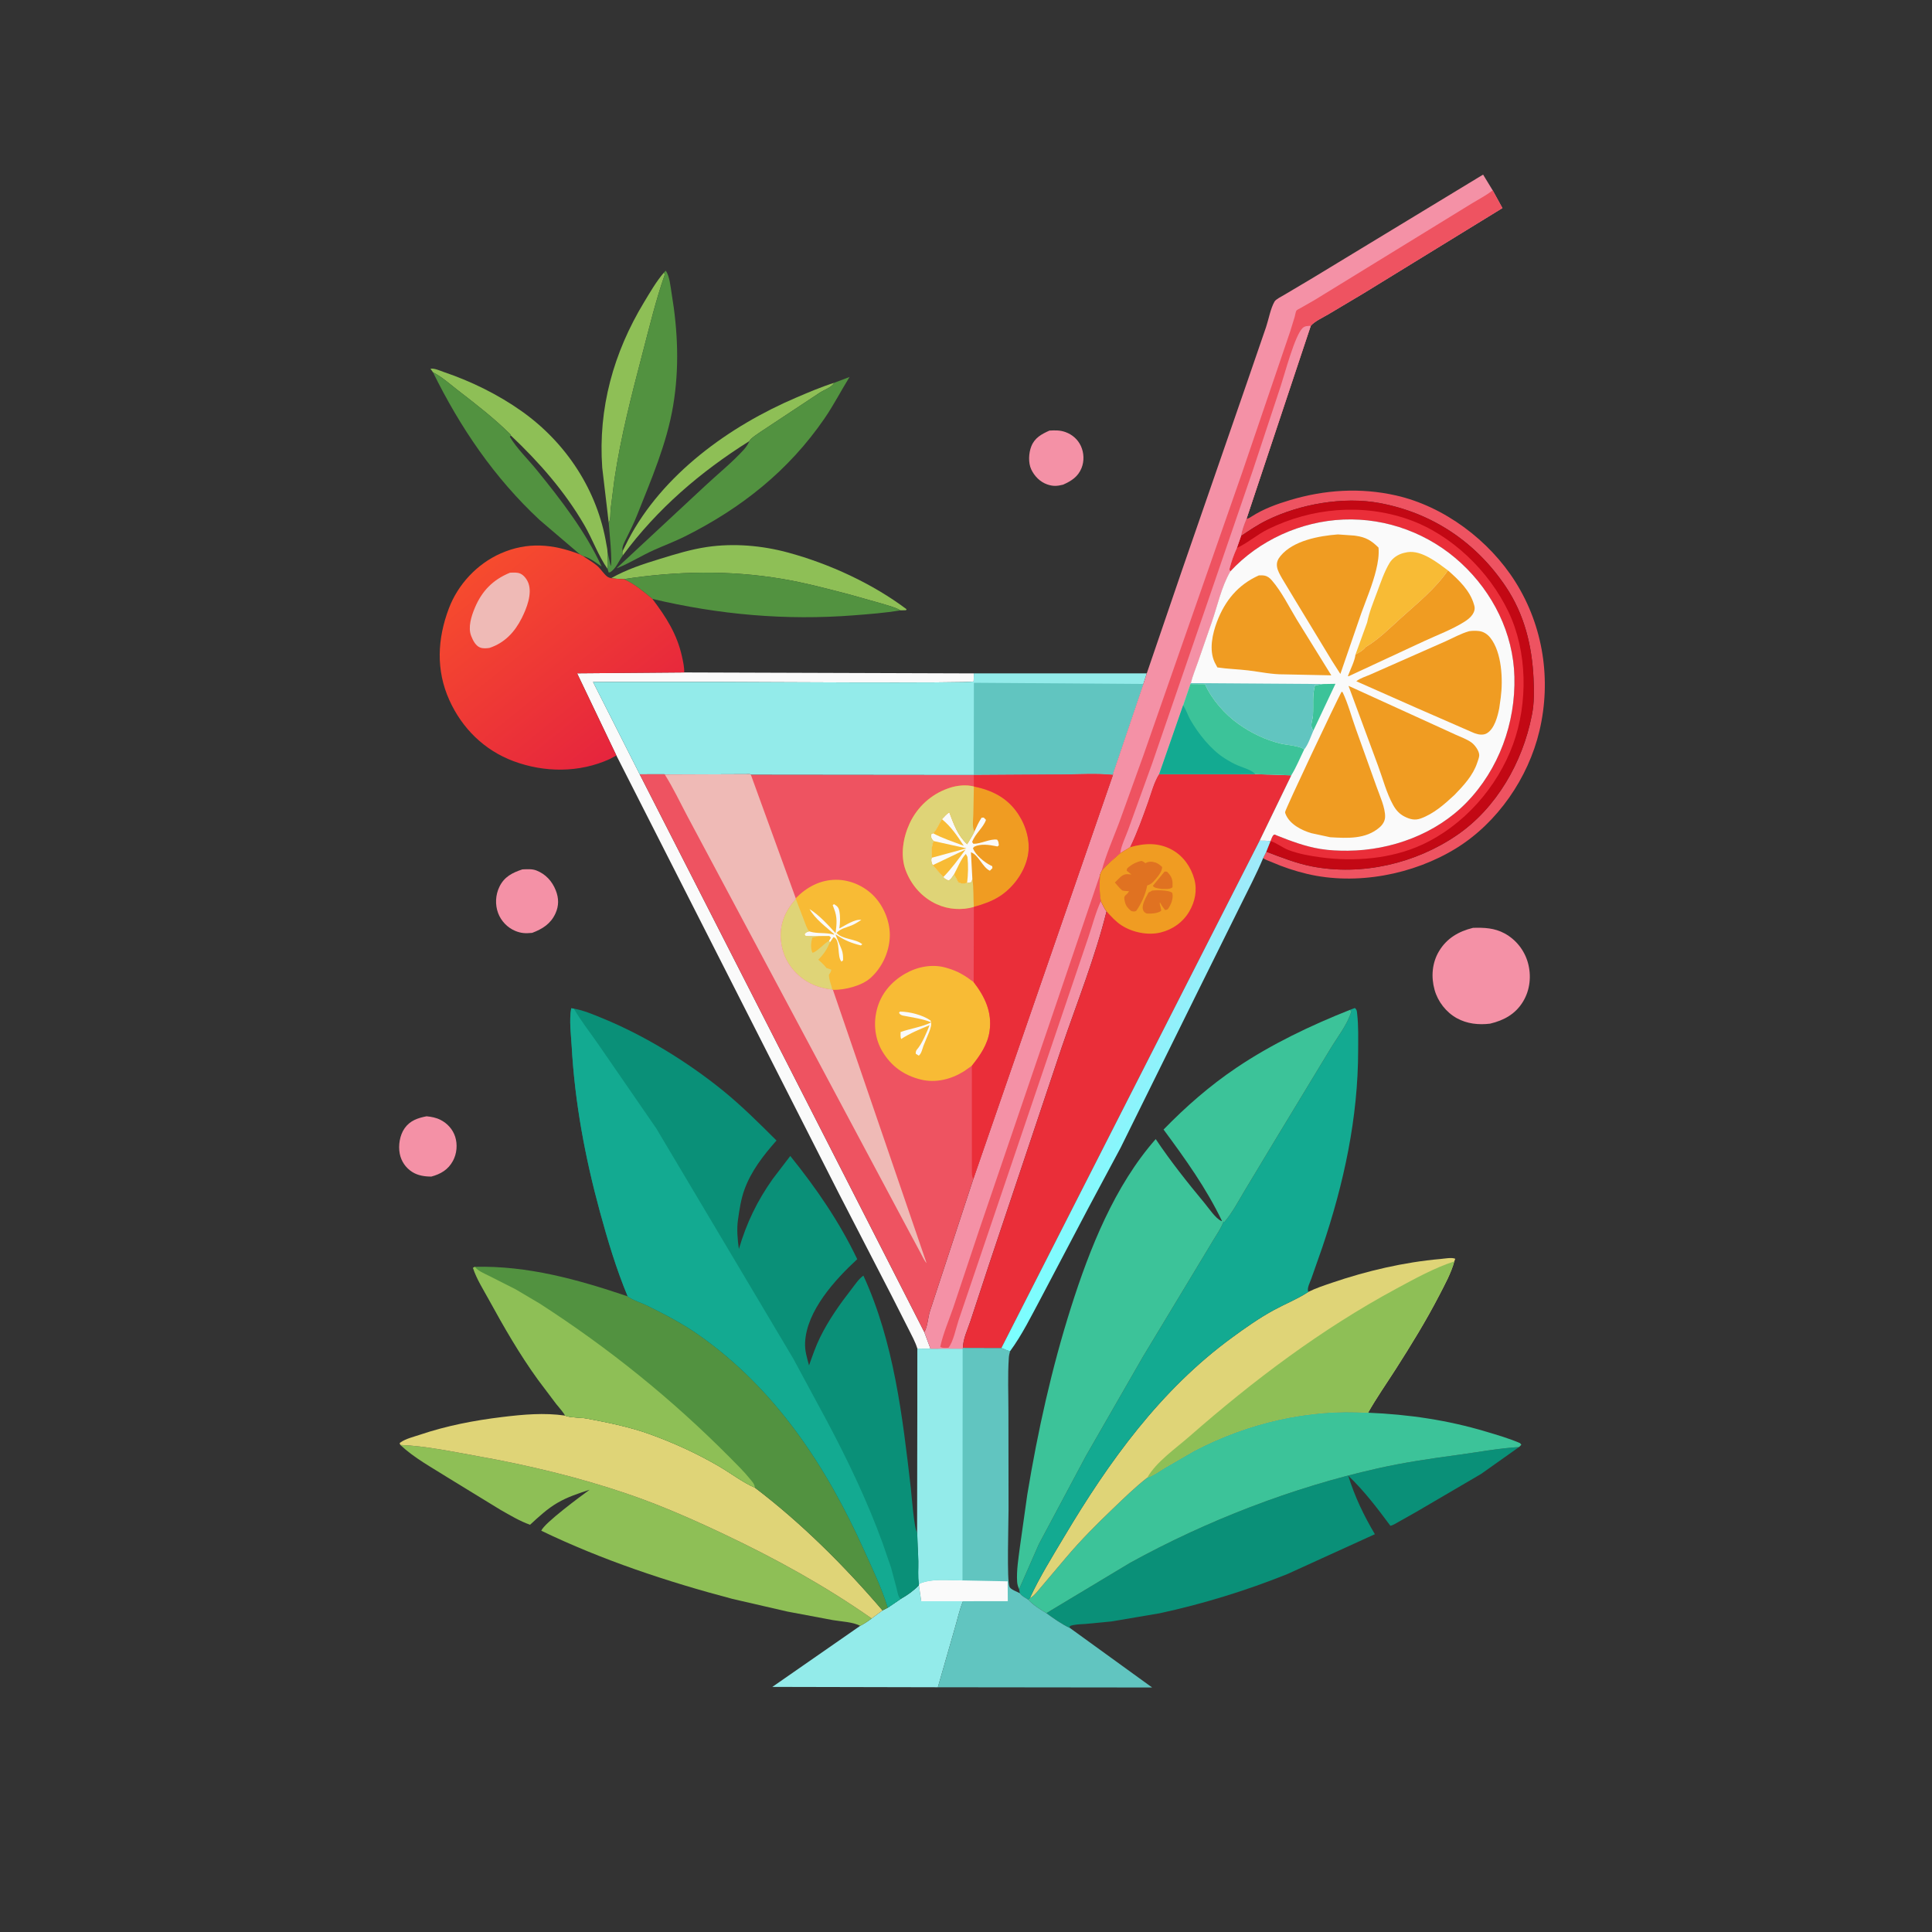 <?xml version="1.0" encoding="utf-8" ?>
<svg xmlns="http://www.w3.org/2000/svg" xmlns:xlink="http://www.w3.org/1999/xlink" width="80" height="80">
	<rect width="100%" height="100%" fill="#333333" stroke="none"/>
	<path fill="#F491A6" transform="scale(0.078 0.078)" d="M557.129 228.58C560.163 228.413 562.694 228.336 565.62 229.378C569.214 230.658 572.167 233.25 573.787 236.721C575.488 240.366 575.656 244.813 574.127 248.549C572.244 253.151 568.683 255.376 564.361 257.298C561.239 258.089 558.996 258.242 555.906 257.152C552.148 255.827 549.178 252.811 547.48 249.25C545.792 245.71 546.079 240.483 547.507 236.907C549.312 232.388 552.967 230.449 557.129 228.58Z"/>
	<path fill="#F491A6" transform="scale(0.078 0.078)" d="M226.446 592.605C228.989 592.838 231.504 593.325 233.803 594.48C237.502 596.338 240.375 599.519 241.645 603.477C242.966 607.593 242.523 612.5 240.433 616.316C237.878 620.983 233.985 623.252 229.011 624.606C225.467 624.619 221.842 624.084 218.793 622.137C215.361 619.945 213.015 616.496 212.221 612.509C211.346 608.117 212.209 602.625 214.807 598.951C217.687 594.879 221.759 593.517 226.446 592.605Z"/>
	<path fill="#F491A6" transform="scale(0.078 0.078)" d="M277.302 461.533C279.757 461.455 282.421 461.191 284.75 462.103C289.687 464.036 293.109 467.788 295.044 472.679C296.694 476.849 296.745 480.869 294.853 484.971C292.324 490.453 287.981 493.154 282.539 495.226L282.085 495.266C278.918 495.593 276.419 495.407 273.448 494.154C269.355 492.43 266.014 488.936 264.451 484.779C262.755 480.268 263.023 475.087 265.128 470.75C267.709 465.43 272.009 463.297 277.302 461.533Z"/>
	<path fill="#8EBF56" transform="scale(0.078 0.078)" d="M330.507 292.567L333.479 286.657C351.654 251.79 387.304 226.146 422.808 211.017C429.356 208.227 435.997 205.374 442.791 203.238C441.694 205.582 437.473 206.983 435.217 208.446L404.511 228.755C403.178 229.695 398.256 232.764 397.814 234.159C371.805 250.495 348.98 270.062 330.654 294.829C330.17 294 330.419 293.499 330.507 292.567Z"/>
	<path fill="#8EBF56" transform="scale(0.078 0.078)" d="M352.487 144.677C352.728 145.292 352.992 145.523 352.768 146.165C348.159 159.383 344.743 173.59 341.196 187.149C335.352 209.49 329.62 231.532 326.198 254.405L324.148 270.5C323.967 272.449 324.264 275.864 323.148 277.467L319.703 248.241C317.477 216.754 325.684 187.226 341.936 160.391C345.171 155.051 348.395 149.415 352.487 144.677Z"/>
	<path fill="#8EBF56" transform="scale(0.078 0.078)" d="M229.858 197.631L228.516 195.75C230.668 195.389 233.512 196.789 235.619 197.501C250.154 202.412 264.609 209.528 277.115 218.418C300.641 235.144 317.257 260.456 321.938 289.096C322.131 290.274 322.498 291.671 322.477 292.86C322.508 295.849 322.893 299.15 322.581 302.095C317.605 295.024 314.55 286.209 310.169 278.69C299.704 260.729 286.19 245.365 271.154 231.148L271.099 230.726C262.451 222.135 252.844 214.726 243.218 207.29C238.84 203.908 234.795 200.195 229.858 197.631Z"/>
	<path fill="#8EBF56" transform="scale(0.078 0.078)" d="M324.46 306.93C332.763 302.217 341.38 299.464 350.455 296.671C358.602 294.163 366.864 291.626 375.312 290.381C389.507 288.29 404.592 289.587 418.413 293.349C440.336 299.316 463.046 309.741 481.25 323.402L481 323.947L478.037 324.015C475.424 322.487 472.19 321.684 469.317 320.768L451.681 315.789C439.618 312.621 427.346 309.357 415.039 307.288C387.234 302.613 358.987 303.173 331.16 307.447C328.892 307.467 326.707 307.199 324.46 306.93Z"/>
	<path fill="#529240" transform="scale(0.078 0.078)" d="M229.858 197.631C234.795 200.195 238.84 203.908 243.218 207.29C252.844 214.726 262.451 222.135 271.099 230.726L271.154 231.148L270.686 231.974C274.63 238.385 280.282 243.771 285.028 249.613C297.755 265.282 310.926 282.328 319.375 300.727C316.505 298.83 312.963 295.936 309.545 295.231L307.849 294.296L286.508 276.074C262.423 253.656 244.356 227.053 229.858 197.631Z"/>
	<path fill="#F491A6" transform="scale(0.078 0.078)" d="M781.982 492.564C787.93 492.385 793.395 492.617 798.75 495.524C804.793 498.804 809.285 504.478 811.127 511.111C813.039 517.999 812.273 525.516 808.564 531.666C804.551 538.318 798.422 541.677 791.036 543.432C784.943 544.169 778.801 543.531 773.357 540.514C767.7 537.38 763.303 531.701 761.577 525.5C759.66 518.614 760.21 511.205 763.914 504.997C768.038 498.083 774.352 494.437 781.982 492.564Z"/>
	<path fill="#529240" transform="scale(0.078 0.078)" d="M331.16 307.447C358.987 303.173 387.234 302.613 415.039 307.288C427.346 309.357 439.618 312.621 451.681 315.789L469.317 320.768C472.19 321.684 475.424 322.487 478.037 324.015C469.941 325.383 461.568 326.007 453.389 326.648C417.25 329.479 381.581 326.307 346.323 317.934C341.234 313.824 337.239 310.18 331.16 307.447Z"/>
	<path fill="#529240" transform="scale(0.078 0.078)" d="M442.791 203.238L450.999 200.128C446.469 207.433 442.561 215.082 437.685 222.176C418.626 249.909 393.613 269.717 363.693 284.728C358.323 287.421 352.725 289.516 347.244 291.956C340.741 294.85 334.337 298.937 327.808 301.53L327.359 301.628L374.421 257.845C381.057 251.637 388.591 245.577 394.697 238.894C396.021 237.444 397.065 235.989 397.814 234.159C398.256 232.764 403.178 229.695 404.511 228.755L435.217 208.446C437.473 206.983 441.694 205.582 442.791 203.238Z"/>
	<path fill="#EE5361" transform="scale(0.078 0.078)" d="M661.722 275.47L662.315 275.317C663.231 275.007 663.81 274.606 664.611 274.094C670.878 270.096 677.912 267.555 685 265.44C703.393 259.953 722.264 258.769 741.029 263.005C766.646 268.788 790.673 286.856 804.563 309.03C819.287 332.533 823.633 360.97 817.25 387.959C811.331 412.985 794.995 436.766 773.048 450.312C750.292 464.357 720.043 470.143 693.823 463.911C687.419 462.389 681.062 460.266 675.031 457.63C673.68 457.04 671.72 456.443 670.556 455.57L672.255 452.147C680.168 455.157 688.254 458.369 696.599 459.978C722.973 465.064 751.481 458.425 773.509 443.307C794.518 428.889 808.274 404.675 813.141 380L813.329 379.083C814.502 373.1 814.396 366.524 814.121 360.45C813.327 342.877 809.296 326.253 799.413 311.494C783.573 287.841 760.37 272.256 732.388 267.051C713.113 263.465 690.007 267.603 672.527 276.187C667.688 278.563 663.26 281.55 658.81 284.576C659.444 281.292 660.409 278.534 661.722 275.47Z"/>
	<path fill="#529240" transform="scale(0.078 0.078)" d="M352.487 144.677L353.433 143.686C355.514 146.619 355.957 152.22 356.545 155.75C359.878 175.746 360.698 195.432 357.331 215.483C353.956 235.588 345.641 254.753 338.159 273.591C336.475 277.829 334.461 281.786 332.465 285.877C331.46 287.935 330.014 290.294 330.507 292.567C330.419 293.499 330.17 294 330.654 294.829C328.451 297.766 327.015 301.993 323.825 303.828L323.117 303.903L322.581 302.095C322.893 299.15 322.508 295.849 322.477 292.86L324.191 300.469C325.25 298.703 323.4 281.154 323.148 277.467C324.264 275.864 323.967 272.449 324.148 270.5L326.198 254.405C329.62 231.532 335.352 209.49 341.196 187.149C344.743 173.59 348.159 159.383 352.768 146.165C352.992 145.523 352.728 145.292 352.487 144.677Z"/>
	<path fill="#93EBEA" transform="scale(0.078 0.078)" d="M478.074 848.881C481.739 846.791 484.898 844.572 487.839 841.54L489.08 850.049L511.223 850.047C509.36 854.552 508.314 859.503 506.939 864.18L497.884 895.717L410.007 895.525L456.63 863.126C458.855 861.947 460.74 860.722 462.742 859.193L468.514 854.935L471.318 853.475L478.074 848.881Z"/>
	<path fill="#FAFAFA" transform="scale(0.078 0.078)" d="M363.209 356.977L516.983 357.482L516.892 361.75C514.484 362.893 393.46 362.004 380.417 362.006L328.483 362.017L314.819 362.029L339.592 411.037L490.674 707.169L493.963 715.999L487.01 715.949C485.921 712.332 483.933 708.828 482.258 705.454L473.407 688L445.227 633.383L327.225 401.07L306.363 357.445L363.209 356.977Z"/>
	<path fill="#C30814" transform="scale(0.078 0.078)" d="M658.81 284.576C663.26 281.55 667.688 278.563 672.527 276.187C690.007 267.603 713.113 263.465 732.388 267.051C760.37 272.256 783.573 287.841 799.413 311.494C809.296 326.253 813.327 342.877 814.121 360.45C814.396 366.524 814.502 373.1 813.329 379.083L813.141 380C808.274 404.675 794.518 428.889 773.509 443.307C751.481 458.425 722.973 465.064 696.599 459.978C688.254 458.369 680.168 455.157 672.255 452.147L674.499 446.526C674.922 445.472 675.308 444.031 676.151 443.25C676.657 442.781 677.236 443.3 677.805 443.527C685.388 446.552 692.913 449.375 701 450.692C705.81 451.475 710.719 451.672 715.589 451.628C738.635 451.421 762.279 442.749 778.496 426.081C795.704 408.394 804.604 383.834 803.958 359.25C803.352 336.187 792.587 314.616 775.75 299.021C758.839 283.357 736.265 274.852 713.188 275.805C690.678 276.733 668.341 286.795 653.085 303.382L652.634 302.246C653.622 298.303 654.926 294.579 656.616 290.882L658.81 284.576Z"/>
	<path fill="#EA2E39" transform="scale(0.078 0.078)" d="M656.616 290.882L657.01 290.706C662.574 288.118 667.453 283.745 673.07 280.984C696.338 269.547 723.159 267.127 747.755 275.75C770.497 283.723 790.476 303.161 800.786 324.75C810.899 345.927 811.198 373.23 803.25 395.081C794.95 417.902 776.966 438.334 754.759 448.501C738.473 455.957 719.028 457.492 701.429 455.174C695.652 454.413 689.642 453.366 684.161 451.309C680.809 450.05 677.855 447.512 674.499 446.526C674.922 445.472 675.308 444.031 676.151 443.25C676.657 442.781 677.236 443.3 677.805 443.527C685.388 446.552 692.913 449.375 701 450.692C705.81 451.475 710.719 451.672 715.589 451.628C738.635 451.421 762.279 442.749 778.496 426.081C795.704 408.394 804.604 383.834 803.958 359.25C803.352 336.187 792.587 314.616 775.75 299.021C758.839 283.357 736.265 274.852 713.188 275.805C690.678 276.733 668.341 286.795 653.085 303.382L652.634 302.246C653.622 298.303 654.926 294.579 656.616 290.882Z"/>
	<path fill="#8EBF56" transform="scale(0.078 0.078)" d="M212.495 767.062C226.314 767.655 240.128 770.626 253.729 773.059C280.55 777.856 307.15 784.21 332.966 793.004C350.665 799.034 367.845 806.62 384.728 814.615C411.759 827.417 438.228 842.017 462.742 859.193C460.74 860.722 458.855 861.947 456.63 863.126C453.033 861.049 446.308 860.803 442.128 860.065L418 855.531L388.811 848.804C354.289 839.697 319.535 828.144 287.343 812.613C288.967 808.501 308.541 794.11 313.01 790.858C307.063 792.827 301.418 794.625 295.958 797.8C290.536 800.953 285.983 805.232 281.392 809.451C275.97 807.542 270.703 804.371 265.71 801.539L237.911 784.524C229.301 779.059 219.953 774.073 212.495 767.062Z"/>
	<path fill="#DFD477" transform="scale(0.078 0.078)" d="M212.495 767.062L212.16 766.096L212.679 765.701C215.308 763.793 219.661 762.755 222.782 761.703C237.138 756.864 251.628 754.069 266.649 752.246C277.773 750.897 288.863 749.885 300.021 751.503L300.661 751.729C303.691 752.717 308.167 752.441 311.464 753.053C322.425 755.085 334.332 757.525 344.809 761.301C357.64 765.925 369.891 771.526 381.675 778.399C387.892 782.026 394.22 786.925 400.779 789.775C425.562 808.63 448.261 831.28 468.514 854.935L462.742 859.193C438.228 842.017 411.759 827.417 384.728 814.615C367.845 806.62 350.665 799.034 332.966 793.004C307.15 784.21 280.55 777.856 253.729 773.059C240.128 770.626 226.314 767.655 212.495 767.062Z"/>
	<path fill="#0A9078" transform="scale(0.078 0.078)" d="M555.487 856.373L599.926 829.658C640.514 807.312 685.921 789.721 731.176 779.557C745.281 776.389 759.372 774.316 773.692 772.391C784.506 770.937 795.541 768.842 806.426 768.188L786.247 782.489L751.898 802.598L742.564 807.857C741.192 808.6 739.643 809.713 738.102 809.976C731.252 800.753 724.128 791.328 715.757 783.424C719.256 794.685 723.91 804.318 729.877 814.466L683.348 835.657C661.418 844.449 638.654 851.482 615.553 856.452L590.049 860.778L576.137 862.112C573.506 862.319 570.338 862.259 567.899 863.25L567.92 864.199L567.864 864.229C563.381 862.07 559.482 859.299 555.487 856.373Z"/>
	<path fill="#3CC399" transform="scale(0.078 0.078)" d="M609.068 784.449C612.385 783.331 615.329 781.126 618.306 779.3L633.973 770.228C662.304 755.42 694.311 747.868 726.27 749.962C747.782 750.867 768.307 753.839 788.967 760.029C795.016 761.842 801.176 763.619 806.977 766.128L807.629 767L806.426 768.188C795.541 768.842 784.506 770.937 773.692 772.391C759.372 774.316 745.281 776.389 731.176 779.557C685.921 789.721 640.514 807.312 599.926 829.658L555.487 856.373C551.988 854.246 548.633 852.178 545.818 849.175L546.689 848.428C548.967 847.377 551.085 844.365 552.734 842.472L565.964 826.832C573.803 817.554 582.281 809.069 591.05 800.685C596.859 795.13 602.727 789.385 609.068 784.449Z"/>
	<path fill="#DFD477" transform="scale(0.078 0.078)" d="M694.531 685.851C698.474 683.844 702.901 682.412 707.083 680.984C725.505 674.696 745.331 670.05 764.747 668.353C766.764 668.177 770.812 667.393 772.566 668.253L772.05 669.628C770.361 675.82 767.017 681.893 764.075 687.587C757.105 701.079 749.082 714.113 740.898 726.904C736.012 734.54 730.734 742.077 726.27 749.962C694.311 747.868 662.304 755.42 633.973 770.228L618.306 779.3C615.329 781.126 612.385 783.331 609.068 784.449C602.727 789.385 596.859 795.13 591.05 800.685C582.281 809.069 573.803 817.554 565.964 826.832L552.734 842.472C551.085 844.365 548.967 847.377 546.689 848.428C551.958 837.081 558.483 826.641 564.865 815.914C588.689 775.867 616.045 737.852 654.097 710.04C661.221 704.832 668.601 699.629 676.366 695.414C682.18 692.257 688.454 689.761 694.018 686.186L694.531 685.851Z"/>
	<path fill="#8EBF56" transform="scale(0.078 0.078)" d="M772.05 669.628C770.361 675.82 767.017 681.893 764.075 687.587C757.105 701.079 749.082 714.113 740.898 726.904C736.012 734.54 730.734 742.077 726.27 749.962C694.311 747.868 662.304 755.42 633.973 770.228L618.306 779.3C615.329 781.126 612.385 783.331 609.068 784.449C613.648 776.203 624.256 768.841 631.336 762.641C665.507 732.717 701.338 705.659 741.392 684.047C751.168 678.772 761.454 673.09 772.05 669.628Z"/>
	<path fill="#13AA91" transform="scale(0.078 0.078)" d="M716.592 536.128L719.25 535.125C720.417 536.076 720.347 537.022 720.51 538.5C721.197 544.726 721.006 551.182 721.004 557.444C720.994 593.432 713.427 628.315 701.932 662.284L696.147 678.779C695.422 680.819 693.678 683.952 694.531 685.851L694.018 686.186C688.454 689.761 682.18 692.257 676.366 695.414C668.601 699.629 661.221 704.832 654.097 710.04C616.045 737.852 588.689 775.867 564.865 815.914C558.483 826.641 551.958 837.081 546.689 848.428L545.818 849.175C544.315 848.224 542.411 847.301 541.396 845.814L541.021 843.619L551.495 819.778L576.441 773L606.729 720.289L636 671.798L644.125 658.315C646.07 655.122 648.198 652.062 649.538 648.552L650.093 648.648C654.343 643.611 657.485 637.521 660.873 631.883L676.659 605.649L706.021 557.179C709.816 550.806 715.399 543.894 717.447 536.768L716.592 536.128Z"/>
	<path fill="#61C5C0" transform="scale(0.078 0.078)" d="M531.617 715.58C533.128 716.208 534.631 716.917 536.223 717.311C535.903 718.437 535.635 719.579 535.556 720.75C534.916 730.247 535.34 740.046 535.343 749.573L535.407 801.562C535.412 807.664 534.439 839.263 535.881 842.356C536.633 843.968 539.825 844.883 541.396 845.814C542.411 847.301 544.315 848.224 545.818 849.175C548.633 852.178 551.988 854.246 555.487 856.373C559.482 859.299 563.381 862.07 567.864 864.229L567.92 864.199L611.64 895.843L497.884 895.717L506.939 864.18C508.314 859.503 509.36 854.552 511.223 850.047L489.08 850.049L487.839 841.54L487.868 840.853C487.155 837.056 487.636 832.638 487.541 828.75L486.908 813.596L487.01 715.949L493.963 715.999L511.041 715.978L511.241 715.525L531.617 715.58Z"/>
	<path fill="#FAFAFA" transform="scale(0.078 0.078)" d="M510.956 838.993L534.932 839.477L535.012 850.009L511.223 850.047L489.08 850.049L487.839 841.54L487.868 840.853C494.472 837.803 503.732 838.984 510.956 838.993Z"/>
	<path fill="#93EBEA" transform="scale(0.078 0.078)" d="M487.01 715.949L493.963 715.999L511.041 715.978L510.956 838.993C503.732 838.984 494.472 837.803 487.868 840.853C487.155 837.056 487.636 832.638 487.541 828.75L486.908 813.596L487.01 715.949Z"/>
	<defs>
		<linearGradient id="gradient_0" gradientUnits="userSpaceOnUse" x1="255.574" y1="300.734" x2="331.606" y2="395.285">
			<stop offset="0" stop-color="#F64B2E"/>
			<stop offset="1" stop-color="#E6253D"/>
		</linearGradient>
	</defs>
	<path fill="url(#gradient_0)" transform="scale(0.078 0.078)" d="M327.225 401.07L323.585 403.007C307.483 410.305 289.014 410.196 272.594 404.074C257.135 398.31 245.336 386.708 238.556 371.696C231.327 355.69 232.198 339.039 238.319 322.901C243.133 310.208 253.29 299.342 265.707 293.841C280.029 287.495 293.545 288.77 307.849 294.296L309.545 295.231C311.966 296.893 314.876 298.492 317.064 300.406C318.968 302.072 320.328 304.433 322.25 306.005C322.855 306.5 323.703 306.8 324.46 306.93C326.707 307.199 328.892 307.467 331.16 307.447C337.239 310.18 341.234 313.824 346.323 317.934C353.627 327.59 359.381 336.534 362.04 348.498C362.592 350.98 363.381 354.475 363.209 356.977L306.363 357.445L327.225 401.07Z"/>
	<path fill="#EFBAB6" transform="scale(0.078 0.078)" d="M270.72 304.036C272.526 303.96 274.556 303.754 276.25 304.526C278.231 305.429 279.815 307.654 280.537 309.648C282.593 315.326 279.574 322.956 276.997 328.094C273.257 335.55 267.901 341.311 259.828 343.965C258.19 344.189 256.364 344.365 254.792 343.717C252.408 342.733 251.044 339.891 250.147 337.638C248.305 333.01 250.246 327.054 252.069 322.698C255.825 313.722 261.686 307.73 270.72 304.036Z"/>
	<path fill="#529240" transform="scale(0.078 0.078)" d="M300.021 751.503C298.856 749.333 296.774 747.225 295.249 745.252L285.692 732.56C275.89 719.05 267.528 704.5 259.516 689.878C256.588 684.534 252.971 678.88 251.097 673.063L252.082 672.516C280.208 671.829 306.846 679.277 333.227 688.202L334.027 688.726C336.897 690.546 340.495 691.564 343.573 693.075C352.998 697.7 362.557 702.697 371.14 708.754C411.821 737.464 438.679 778.326 458.865 823.198C463.332 833.127 468.135 843.05 471.318 853.475L468.514 854.935C448.261 831.28 425.562 808.63 400.779 789.775C394.22 786.925 387.892 782.026 381.675 778.399C369.891 771.526 357.64 765.925 344.809 761.301C334.332 757.525 322.425 755.085 311.464 753.053C308.167 752.441 303.691 752.717 300.661 751.729L300.021 751.503Z"/>
	<path fill="#8EBF56" transform="scale(0.078 0.078)" d="M300.021 751.503C298.856 749.333 296.774 747.225 295.249 745.252L285.692 732.56C275.89 719.05 267.528 704.5 259.516 689.878C256.588 684.534 252.971 678.88 251.097 673.063L252.082 672.516C253.831 674.795 257.065 676.022 259.598 677.3L273.721 684.451L286.5 692.013C323.204 715.694 356.496 742.551 387.274 773.537C390.97 777.258 394.737 780.927 398.053 785C399.365 786.611 400.497 787.66 400.779 789.775C394.22 786.925 387.892 782.026 381.675 778.399C369.891 771.526 357.64 765.925 344.809 761.301C334.332 757.525 322.425 755.085 311.464 753.053C308.167 752.441 303.691 752.717 300.661 751.729L300.021 751.503Z"/>
	<path fill="#3CC399" transform="scale(0.078 0.078)" d="M716.592 536.128L717.447 536.768C715.399 543.894 709.816 550.806 706.021 557.179L676.659 605.649L660.873 631.883C657.485 637.521 654.343 643.611 650.093 648.648L649.538 648.552C648.198 652.062 646.07 655.122 644.125 658.315L636 671.798L606.729 720.289L576.441 773L551.495 819.778L541.021 843.619C540.447 842.356 540.047 841.11 539.962 839.719C539.589 833.607 540.663 827.298 541.432 821.25L545.36 793.401C550.92 759.753 558.266 726.479 568.596 693.952C578.492 662.788 591.697 629.515 613.536 604.708C621.563 616.684 630.355 627.727 639.553 638.809C641.689 641.382 645.272 646.754 648.192 648.08L648.752 648.254C640.339 630.7 629.22 615.241 617.7 599.643C629.531 587.476 642.269 576.34 656.366 566.841C674.939 554.325 695.786 544.381 716.592 536.128Z"/>
	<path fill="#93EBEA" transform="scale(0.078 0.078)" d="M516.983 357.482L608.786 357.482L606.979 363.095L594.497 400L591.531 408.734C591.349 409.32 590.718 410.849 590.82 411.382C582.22 410.498 573.085 411.102 564.434 411.141L516.949 411.446L398.625 411.325L398.142 411.002L352.921 411.182L352.647 411.034L339.592 411.037L314.819 362.029L328.483 362.017L380.417 362.006C393.46 362.004 514.484 362.893 516.892 361.75L516.983 357.482Z"/>
	<path fill="#61C5C0" transform="scale(0.078 0.078)" d="M516.949 411.446L517.005 362.461L606.979 363.095L594.497 400L591.531 408.734C591.349 409.32 590.718 410.849 590.82 411.382C582.22 410.498 573.085 411.102 564.434 411.141L516.949 411.446Z"/>
	<path fill="#F491A6" transform="scale(0.078 0.078)" d="M608.786 357.482L627.261 303.401L661.99 203.06L672.146 173.542C673.507 169.451 674.499 163.7 676.634 160.052C677.349 158.829 680.613 157.226 681.815 156.512L696.852 147.58L787.328 92.691L792.405 101.023L797.589 110.466L723.784 155.78L705.198 166.848C702.397 168.506 697.899 170.546 695.838 172.986L661.722 275.47C660.409 278.534 659.444 281.292 658.81 284.576L656.616 290.882C654.926 294.579 653.622 298.303 652.634 302.246L653.085 303.382C648.311 311.687 646.334 321.499 643.188 330.501L636.028 351.148C634.71 354.943 633.12 358.755 632.142 362.648L631.951 363.137L628.077 374.462L615.364 411.002C612.635 415.276 611.225 420.998 609.509 425.775C606.602 433.87 603.723 441.995 599.975 449.746L594.73 452.929C591.186 456.163 587.851 458.671 584.777 462.459L583.946 464.463C583.709 469.078 583.562 473.838 584.425 478.399C585.341 480.199 586.18 482.226 587.438 483.807C581.392 508.183 571.788 532.121 563.672 555.894L525.141 671.007L515.207 701.202C513.844 705.434 511.084 711.085 511.241 715.525L511.041 715.978L493.963 715.999L490.674 707.169C492.461 704.329 492.597 699.425 493.669 696.117L516.716 625.884L590.82 411.382C590.718 410.849 591.349 409.32 591.531 408.734L594.497 400L606.979 363.095L608.786 357.482Z"/>
	<path fill="#EE5361" transform="scale(0.078 0.078)" d="M584.425 478.399C581.63 484.394 579.916 491.287 577.775 497.56L563.5 539.731L517.287 676.124L508.82 701.091C507.538 704.943 506.035 712.495 503.5 715.473C502.035 715.52 500.435 715.816 499.165 714.963C500.617 708.071 503.844 700.656 506.144 693.921L519.97 652.5L560.009 535L583.946 464.463C583.709 469.078 583.562 473.838 584.425 478.399Z"/>
	<path fill="#EE5361" transform="scale(0.078 0.078)" d="M792.405 101.023L797.589 110.466L723.784 155.78L705.198 166.848C702.397 168.506 697.899 170.546 695.838 172.986L661.722 275.47C660.409 278.534 659.444 281.292 658.81 284.576L656.616 290.882C654.926 294.579 653.622 298.303 652.634 302.246L653.085 303.382C648.311 311.687 646.334 321.499 643.188 330.501L636.028 351.148C634.71 354.943 633.12 358.755 632.142 362.648L631.951 363.137L628.077 374.462L615.364 411.002C612.635 415.276 611.225 420.998 609.509 425.775C606.602 433.87 603.723 441.995 599.975 449.746L594.73 452.929C591.186 456.163 587.851 458.671 584.777 462.459C587.089 453.795 590.96 445.094 594.134 436.678L607.156 400.576L659.322 251.178L684.967 175.827L687.344 168.089C687.55 167.359 687.842 165.415 688.252 164.854C688.54 164.461 690.055 163.741 690.5 163.484L697.816 159.312L762.33 119.693L781.528 107.89C784.872 105.839 788.602 103.957 791.706 101.573L792.405 101.023Z"/>
	<path fill="#F491A6" transform="scale(0.078 0.078)" d="M594.73 452.929C595.112 449.131 597.629 444.12 598.948 440.439L611.75 405.029L665.059 249.799L679.935 204.814C682.002 198.561 687.333 178.291 691.408 174.25C692.702 172.967 694.137 173.052 695.838 172.986L661.722 275.47C660.409 278.534 659.444 281.292 658.81 284.576L656.616 290.882C654.926 294.579 653.622 298.303 652.634 302.246L653.085 303.382C648.311 311.687 646.334 321.499 643.188 330.501L636.028 351.148C634.71 354.943 633.12 358.755 632.142 362.648L631.951 363.137L628.077 374.462L615.364 411.002C612.635 415.276 611.225 420.998 609.509 425.775C606.602 433.87 603.723 441.995 599.975 449.746L594.73 452.929Z"/>
	<path fill="#EA2E39" transform="scale(0.078 0.078)" d="M666.459 410.977L685.493 411.602L668.682 446.28C670.583 446.337 672.626 446.241 674.499 446.526L672.255 452.147L670.556 455.57C666.936 464.224 662.482 472.606 658.347 481.032L636.055 526L594.908 609.283L577.869 641.112L552.613 689.082C547.478 698.656 542.654 708.529 536.223 717.311C534.631 716.917 533.128 716.208 531.617 715.58L511.241 715.525C511.084 711.085 513.844 705.434 515.207 701.202L525.141 671.007L563.672 555.894C571.788 532.121 581.392 508.183 587.438 483.807C586.18 482.226 585.341 480.199 584.425 478.399C583.562 473.838 583.709 469.078 583.946 464.463L584.777 462.459C587.851 458.671 591.186 456.163 594.73 452.929L599.975 449.746C603.723 441.995 606.602 433.87 609.509 425.775C611.225 420.998 612.635 415.276 615.364 411.002L666.459 410.977ZM668.682 446.28L531.617 715.58C533.128 716.208 534.631 716.917 536.223 717.311C542.654 708.529 547.478 698.656 552.613 689.082L577.869 641.112L594.908 609.283L636.055 526L658.347 481.032C662.482 472.606 666.936 464.224 670.556 455.57L672.255 452.147L674.499 446.526C672.626 446.241 670.583 446.337 668.682 446.28Z"/>
	<path fill="#F09C22" transform="scale(0.078 0.078)" d="M599.975 449.746C607.584 447.576 615.089 447.178 622.285 451.174C628.199 454.458 632.267 460.283 634.033 466.75C635.65 472.671 634.4 478.649 631.347 483.873C628.009 489.584 622.496 493.494 616.078 495.044C609.355 496.667 601.236 494.99 595.432 491.272C592.449 489.361 589.778 486.451 587.438 483.807C586.18 482.226 585.341 480.199 584.425 478.399C583.562 473.838 583.709 469.078 583.946 464.463L584.777 462.459C587.851 458.671 591.186 456.163 594.73 452.929L599.975 449.746Z"/>
	<path fill="#E07221" transform="scale(0.078 0.078)" d="M618.192 462.75L618.793 462.653C619.64 462.773 619.647 462.848 620.089 463.326C622.411 465.844 622.606 467.636 622.46 471C621.231 472.26 618.475 471.842 616.699 471.904L615.122 471.641C613.89 471.41 612.749 471.312 612.01 470.25L618.192 462.75Z"/>
	<path fill="#E07221" transform="scale(0.078 0.078)" d="M611.549 472.813C613.745 472.433 619.839 472.571 621.77 473.631C622.253 473.896 622.301 473.946 622.414 474.458C622.966 476.95 621.581 480.447 620.123 482.4C619.65 483.033 619.232 482.951 618.492 483.135C617.412 481.785 616.558 480.477 615.725 478.963C615.703 479.893 615.631 479.711 615.813 480.409C616.088 481.466 616.338 482.401 616.468 483.5C614.596 484.964 611.025 485.089 608.75 484.979C607.67 484.367 607.084 484.13 606.75 482.807C606.044 480.008 608.524 476.209 609.75 473.802L610.735 473.325L611.549 472.813Z"/>
	<path fill="#E07221" transform="scale(0.078 0.078)" d="M600.613 464.222L598.136 462.25C598.264 460.977 598.281 461.051 599.297 460.22C601.264 458.612 603.503 457.508 606 457.037C606.898 457.321 607.348 457.614 608.041 458.25C609.837 457.229 611.419 457.272 613.444 457.909C614.804 458.336 615.887 459.322 616.93 460.25C617.065 462.848 613.929 466.319 612.091 468.25C611.207 469.18 610.213 469.656 609.012 470.073C608.16 474.662 605.887 479.864 603.123 483.627C601.928 484.024 601.737 483.933 600.5 483.616C598.7 482.057 597.821 481.169 597.203 478.875C596.092 474.747 597.772 475.936 599.378 473.126C598.479 473.02 596.734 473.046 595.93 472.75C595.034 472.42 592.653 469.356 591.838 468.512L594.75 465.628C596.899 463.796 597.928 463.988 600.613 464.222Z"/>
	<defs>
		<linearGradient id="gradient_1" gradientUnits="userSpaceOnUse" x1="578.155" y1="561.608" x2="627.065" y2="600.377">
			<stop offset="0" stop-color="#A2EAFB" stop-opacity="0.988"/>
			<stop offset="1" stop-color="#7AFFFF"/>
		</linearGradient>
	</defs>
	<path fill="url(#gradient_1)" transform="scale(0.078 0.078)" d="M668.682 446.28C670.583 446.337 672.626 446.241 674.499 446.526L672.255 452.147L670.556 455.57C666.936 464.224 662.482 472.606 658.347 481.032L636.055 526L594.908 609.283L577.869 641.112L552.613 689.082C547.478 698.656 542.654 708.529 536.223 717.311C534.631 716.917 533.128 716.208 531.617 715.58L668.682 446.28Z"/>
	<path fill="#0A9078" transform="scale(0.078 0.078)" d="M333.227 688.202C327.172 673.689 322.639 658.525 318.506 643.369C310.633 614.499 305.184 585.452 303.501 555.545C303.125 548.86 302.107 541.878 303.239 535.25L304.64 535.46C309.706 536.301 315.227 538.676 319.98 540.624C342.207 549.734 364.83 563.641 383.487 578.719C393.669 586.947 402.955 596.244 412.224 605.467C405.28 613.317 398.754 621.649 395.161 631.637C393.316 636.765 392.533 642.199 391.769 647.563C391.051 652.602 391.53 658.021 392.249 663.036C396.338 649.228 401.863 637.692 410.194 625.902L419.533 613.672C433.389 630.85 445.526 648.511 455.086 668.456C443.339 679.3 428.129 695.894 427.397 712.791C427.21 717.11 428.375 720.735 429.498 724.835C431.296 719.794 433.033 714.672 435.402 709.865C439.953 700.629 445.951 692.189 452.254 684.078C453.96 681.882 456.043 678.737 458.355 677.194C474.563 712.478 479.118 751.884 483.532 790.038C483.917 793.368 485.264 811.911 486.908 813.596L487.541 828.75C487.636 832.638 487.155 837.056 487.868 840.853L487.839 841.54C484.898 844.572 481.739 846.791 478.074 848.881L471.318 853.475C468.135 843.05 463.332 833.127 458.865 823.198C438.679 778.326 411.821 737.464 371.14 708.754C362.557 702.697 352.998 697.7 343.573 693.075C340.495 691.564 336.897 690.546 334.027 688.726L333.227 688.202Z"/>
	<path fill="#13AA91" transform="scale(0.078 0.078)" d="M333.227 688.202C327.172 673.689 322.639 658.525 318.506 643.369C310.633 614.499 305.184 585.452 303.501 555.545C303.125 548.86 302.107 541.878 303.239 535.25L304.64 535.46L304.86 535.846C308.424 541.969 313.062 547.843 317.122 553.678L348.393 599.032L384.986 660.5L421.124 721.255L439.238 754.843C450.252 775.612 460.553 797.147 468.57 819.26L473.022 832.175L475.997 843.326C476.449 845.141 476.712 847.545 478.074 848.881L471.318 853.475C468.135 843.05 463.332 833.127 458.865 823.198C438.679 778.326 411.821 737.464 371.14 708.754C362.557 702.697 352.998 697.7 343.573 693.075C340.495 691.564 336.897 690.546 334.027 688.726L333.227 688.202Z"/>
	<path fill="#FAFAFA" transform="scale(0.078 0.078)" d="M653.085 303.382C668.341 286.795 690.678 276.733 713.188 275.805C736.265 274.852 758.839 283.357 775.75 299.021C792.587 314.616 803.352 336.187 803.958 359.25C804.604 383.834 795.704 408.394 778.496 426.081C762.279 442.749 738.635 451.421 715.589 451.628C710.719 451.672 705.81 451.475 701 450.692C692.913 449.375 685.388 446.552 677.805 443.527C677.236 443.3 676.657 442.781 676.151 443.25C675.308 444.031 674.922 445.472 674.499 446.526C672.626 446.241 670.583 446.337 668.682 446.28L685.493 411.602L666.459 410.977L615.364 411.002L628.077 374.462L631.951 363.137L632.142 362.648C633.12 358.755 634.71 354.943 636.028 351.148L643.188 330.501C646.334 321.499 648.311 311.687 653.085 303.382Z"/>
	<path fill="#3CC399" transform="scale(0.078 0.078)" d="M702.289 363.13L708.949 363.02L697.194 387.934C696.82 387.272 696.385 386.512 696.25 385.756C695.913 383.869 696.916 381.665 697.024 379.75C697.335 374.209 696.601 369.219 698.096 363.75C699.551 363.697 700.874 363.435 702.289 363.13Z"/>
	<path fill="#F8BB35" transform="scale(0.078 0.078)" d="M725.764 330.46C726.907 324.877 729.073 319.659 731.059 314.339C732.922 309.347 734.86 303.567 737.589 298.99C739.259 296.187 742.242 294.232 745.395 293.505L746 293.377L747.188 293.129C754.711 291.984 763.056 298.636 768.681 302.813C761.87 312.77 752.123 320.462 743.25 328.523C737.748 333.522 731.49 339.708 725.056 343.45C723.498 345.372 721.714 346.293 719.588 347.48L725.764 330.46Z"/>
	<path fill="#F09C22" transform="scale(0.078 0.078)" d="M768.681 302.813C774.375 307.815 780.412 313.486 782.511 321L782.687 321.615C783.127 323.316 782.634 324.858 781.669 326.294C780.639 327.825 779.034 329.034 777.5 330.016C771.055 334.138 763.048 337.095 756.073 340.341L715.912 359.006L715.564 358.919C716.74 355.647 719.257 350.795 719.588 347.48C721.714 346.293 723.498 345.372 725.056 343.45C731.49 339.708 737.748 333.522 743.25 328.523C752.123 320.462 761.87 312.77 768.681 302.813Z"/>
	<path fill="#61C5C0" transform="scale(0.078 0.078)" d="M632.142 362.648L702.289 363.13C700.874 363.435 699.551 363.697 698.096 363.75C696.601 369.219 697.335 374.209 697.024 379.75C696.916 381.665 695.913 383.869 696.25 385.756C696.385 386.512 696.82 387.272 697.194 387.934C695.871 390.967 694.465 395.344 692.344 397.886C690.499 395.985 682.924 395.494 680.022 394.791C671.856 392.811 664.368 389.23 657.531 384.393C650.368 379.325 643.22 371.3 639.712 363.207L631.951 363.137L632.142 362.648Z"/>
	<path fill="#3CC399" transform="scale(0.078 0.078)" d="M631.951 363.137L639.712 363.207C643.22 371.3 650.368 379.325 657.531 384.393C664.368 389.23 671.856 392.811 680.022 394.791C682.924 395.494 690.499 395.985 692.344 397.886C690.151 402.314 688.102 407.441 685.493 411.602L666.459 410.977L615.364 411.002L628.077 374.462L631.951 363.137Z"/>
	<path fill="#13AA91" transform="scale(0.078 0.078)" d="M628.077 374.462L628.321 374.817C629.811 377.054 630.483 379.591 631.8 381.906C636.053 389.381 642.755 397.866 650 402.481C652.439 404.034 654.807 405.415 657.5 406.515C660.548 407.76 664.079 408.608 666.459 410.977L615.364 411.002L628.077 374.462Z"/>
	<path fill="#F09C22" transform="scale(0.078 0.078)" d="M668.275 305.466C669.281 305.429 670.335 305.378 671.326 305.587C672.976 305.936 674.095 306.832 675.175 308.085C680.498 314.259 684.239 322.02 688.463 328.982L706.753 358.516L681.75 358.002C675.07 358.065 669.205 356.689 662.671 355.905C657.19 355.247 651.763 355.141 646.268 354.312L644.833 351.616C641.737 345.05 643.619 336.469 646.099 329.956C650.346 318.806 657.281 310.386 668.275 305.466Z"/>
	<path fill="#F09C22" transform="scale(0.078 0.078)" d="M710.267 283.712L718.897 284.315L719.75 284.438C725.071 285.172 728.099 287.003 731.812 290.705C732.165 294.637 731.484 298.687 730.563 302.5C728.667 310.351 725.437 317.922 722.677 325.506L711.558 357.784L707.015 350.669L687.733 318.896L680.577 307.013C679.518 305.131 678.19 302.908 677.913 300.75C677.628 298.535 678.359 296.895 679.744 295.199C686.475 286.959 700.297 284.464 710.267 283.712Z"/>
	<path fill="#F09C22" transform="scale(0.078 0.078)" d="M712.186 367.25L712.753 367.457C715.649 373.532 717.474 380.543 719.759 386.899L730.71 417.477C732.34 422.146 735.483 428.81 735.303 433.743C735.224 435.924 733.991 437.823 732.381 439.225C725.028 445.627 715.23 444.984 706.144 444.463L696.182 442.309C690.97 440.796 684.539 437.528 682.451 432.081C682.335 431.779 682.214 431.463 682.215 431.139C682.221 429.745 709.748 371.618 712.186 367.25Z"/>
	<path fill="#F09C22" transform="scale(0.078 0.078)" d="M779.921 335.081C781.611 334.837 783.299 334.807 785 334.982C787.506 335.239 789.615 336.628 791.166 338.579C797.327 346.327 797.939 360.876 796.702 370.31L795.898 376.015C795.067 380.28 793.356 386.947 789.287 389.303C787.423 390.382 784.964 390.022 783.065 389.329L782.25 389.023L751.628 375.651L720.03 361.661C721.957 360.051 725.08 359.149 727.4 358.119L743.892 350.836L767.344 340.485C771.609 338.583 775.396 336.39 779.921 335.081Z"/>
	<path fill="#F09C22" transform="scale(0.078 0.078)" d="M715.884 364.099L760.71 384.527L772.869 390.081C775.54 391.276 778.54 392.365 780.949 394.009C782.849 395.306 785.273 398.545 785.282 400.908C785.287 402.064 784.563 403.851 784.189 404.976C781.961 411.68 776.965 417.042 772.149 422.008C766.811 426.958 761.147 432.012 754.178 434.515C751.081 435.627 748.488 434.933 745.61 433.486C742.876 432.111 741.062 430.027 739.59 427.389C736.06 421.063 734.095 413.328 731.56 406.5L715.884 364.099Z"/>
	<path fill="#EE5361" transform="scale(0.078 0.078)" d="M398.142 411.002L398.625 411.325L516.949 411.446L564.434 411.141C573.085 411.102 582.22 410.498 590.82 411.382L516.716 625.884L493.669 696.117C492.597 699.425 492.461 704.329 490.674 707.169L339.592 411.037L352.647 411.034L352.921 411.182L398.142 411.002Z"/>
	<path fill="#F8BB35" transform="scale(0.078 0.078)" d="M422.433 476.837C428.205 470.989 435.335 467.083 443.75 467.041C451.374 467.003 458.962 470.414 464.157 475.926C469.422 481.512 472.746 489.896 472.354 497.629C471.945 505.676 468.183 513.749 462.169 519.141C457.395 523.421 448.505 525.569 442.186 525.499L441.834 525.248C439.282 525.07 436.787 524.525 434.358 523.733C427.014 521.336 420.718 515.943 417.293 508.972C414.319 502.92 413.515 495.109 415.673 488.664L415.902 488C417.262 483.884 419.693 480.496 422.469 477.213L422.433 476.837Z"/>
	<path fill="#FAFAFA" transform="scale(0.078 0.078)" d="M429.525 494.408L429.926 494.542C433.933 495.79 438.411 494.897 442.657 496.154L442.914 495.986C438.411 491.999 432.767 487.9 429.762 482.609C435.094 485.987 439.355 490.771 443.596 495.389C444.166 490.477 444.625 487.076 442.75 482.351L442.06 480.5L442.75 479.983C444.339 480.958 445.155 481.628 445.55 483.52C446.172 486.501 446.006 489.896 445.577 492.899C448.574 491.349 453.954 487.718 457.256 488.363C455.604 489.4 453.906 490.526 452.097 491.267C449.087 492.499 446.447 492.824 444.089 495.25C447.308 498.891 454.31 498.246 457.766 501.287L457 501.893C452.253 500.761 448.587 499.272 444.495 496.586C443.828 496.149 444.127 496.274 443.535 496.105L446.845 504.171C447.535 506.068 447.581 507.748 447.575 509.75L446.75 510.499C444.142 507.92 446.4 498.846 442.5 497.47L440.602 500.243L440.014 499.505L441.001 497.75L440.25 496.996L434.522 497.037L427.75 496.955L427.062 496C427.871 494.871 428.193 494.882 429.525 494.408Z"/>
	<path fill="#DFD477" transform="scale(0.078 0.078)" d="M441.834 525.248C439.282 525.07 436.787 524.525 434.358 523.733C427.014 521.336 420.718 515.943 417.293 508.972C414.319 502.92 413.515 495.109 415.673 488.664L415.902 488C417.262 483.884 419.693 480.496 422.469 477.213L426.847 488.591C427.579 490.52 428.268 492.769 429.525 494.408C428.193 494.882 427.871 494.871 427.062 496L427.75 496.955L434.522 497.037L440.25 496.996L441.001 497.75L440.014 499.505L440.602 500.243C438.995 503.992 437.293 506.595 434.398 509.485C436.024 510.865 437.431 512.201 438.75 513.88L441.303 514.75C441.223 515.937 440.676 516.532 440.041 517.5C440.099 520.33 441.243 522.534 441.834 525.248Z"/>
	<path fill="#F8BB35" transform="scale(0.078 0.078)" d="M434.522 497.037L440.25 496.996L441.001 497.75L440.014 499.505C437.598 500.739 433.235 505.739 431.25 505.759C430.187 502.934 430.521 500.615 431.222 497.733L434.522 497.037Z"/>
	<path fill="#F8BB35" transform="scale(0.078 0.078)" d="M515.926 565.79L511.691 568.75C504.879 573.003 496.671 575.058 488.734 573.076C479.856 570.858 473.168 566.047 468.465 558.235C464.494 551.637 463.617 543.576 465.45 536.172C467.541 527.726 473.017 521.214 480.485 516.92C486.961 513.197 494.904 511.625 502.181 513.719L503 513.964C508.524 515.551 512.342 517.929 516.882 521.368C522.834 529.065 526.759 537.29 525.356 547.289C524.334 554.563 520.377 560.202 515.926 565.79Z"/>
	<path fill="#FAFAFA" transform="scale(0.078 0.078)" d="M479.408 539.158C478.167 538.784 478.06 538.756 477.255 537.75L477.75 537.01C482.79 537.057 489.874 538.812 493.988 541.75C494.874 543.718 493.908 546.136 493.167 548.091L490.238 555.161C489.638 556.805 489.187 559.338 487.75 560.413L486.13 559.374C486.119 558.525 486.153 558.341 486.511 557.516C489.523 554.136 491.792 548.418 493.504 544.231C488.258 546.411 483.171 548.459 478.399 551.58C477.927 550.374 478.078 549.136 478.119 547.867C483.41 545.982 489.408 545.228 494.421 542.721C489.769 540.839 484.325 540.125 479.408 539.158Z"/>
	<path fill="#F09C22" transform="scale(0.078 0.078)" d="M516.986 481.464C510.484 483.317 503.451 482.832 497.25 479.998C489.512 476.462 483.776 469.912 480.796 461.99C477.825 454.091 479.462 444.455 482.961 437C486.989 428.416 494.223 421.755 503.183 418.596L503.905 418.35C507.949 416.943 512.86 416.459 517.003 417.517C526.876 419.516 534.908 423.615 540.579 432.204C544.757 438.531 547.154 446.779 545.656 454.36C543.956 462.968 537.881 471.296 530.501 475.966C526.303 478.623 521.731 480.117 516.986 481.464Z"/>
	<path fill="#FAFAFA" transform="scale(0.078 0.078)" d="M500.048 434.868C501.286 433.509 502.455 432.289 503.923 431.179C506.305 437.527 508.348 443.467 513.432 448.201C514.739 445.995 516.211 443.792 517.277 441.462C518.439 438.939 519.536 436.399 521.104 434.093L522.25 434.035L523.433 435.25C521.941 439.512 517.703 442.479 516.08 447L516.75 447.956C520.868 447.994 525.641 445.171 529.343 445.75C530.164 446.752 530.131 447.543 530.25 448.786L529.5 449.36L528.691 449.194C525 448.453 520.785 447.849 517.25 449.444L516.504 450.25C517.768 453.903 522.702 457.898 526.116 459.534L526.75 459.825L526.849 460.862L525.491 462.25C521.511 460.389 519.638 453.975 515.439 452.431L516.198 466.627L515.75 468.311L513.405 468.788C511.676 469.038 509.966 469.289 508.542 468.25C508.016 466.786 507.237 465.576 506.413 464.27C505.605 465.429 504.851 466.939 503.5 467.492C502.464 466.97 501.482 466.572 500.756 465.628L495.112 459.322C494.505 457.735 494.143 457.067 494.565 455.384C494.524 452.727 494.438 448.885 495.588 446.475L494.967 445.768C494.258 444.805 494.167 444.05 494.25 442.901L495.326 442.345C497.094 440.841 498.596 436.963 500.048 434.868Z"/>
	<path fill="#F8BB35" transform="scale(0.078 0.078)" d="M506.413 464.27C508.217 461.055 510.195 455.831 512.75 453.307L513.596 454.918C514.1 459.629 513.941 464.088 513.405 468.788C511.676 469.038 509.966 469.289 508.542 468.25C508.016 466.786 507.237 465.576 506.413 464.27Z"/>
	<path fill="#F8BB35" transform="scale(0.078 0.078)" d="M495.588 446.475L513.033 450.354L494.565 455.384C494.524 452.727 494.438 448.885 495.588 446.475Z"/>
	<path fill="#F8BB35" transform="scale(0.078 0.078)" d="M495.112 459.322L512.596 450.983C508.856 456.007 505.157 461.154 500.756 465.628L495.112 459.322Z"/>
	<path fill="#F8BB35" transform="scale(0.078 0.078)" d="M500.048 434.868C505.061 439.045 508.093 443.599 511.64 449.003C506.308 446.954 500.342 445.067 495.326 442.345C497.094 440.841 498.596 436.963 500.048 434.868Z"/>
	<path fill="#DFD477" transform="scale(0.078 0.078)" d="M516.986 481.464C510.484 483.317 503.451 482.832 497.25 479.998C489.512 476.462 483.776 469.912 480.796 461.99C477.825 454.091 479.462 444.455 482.961 437C486.989 428.416 494.223 421.755 503.183 418.596L503.905 418.35C507.949 416.943 512.86 416.459 517.003 417.517L516.709 432.479C516.637 435.348 516.005 438.851 517.277 441.462C516.211 443.792 514.739 445.995 513.432 448.201C508.348 443.467 506.305 437.527 503.923 431.179C502.455 432.289 501.286 433.509 500.048 434.868C498.596 436.963 497.094 440.841 495.326 442.345L494.25 442.901C494.167 444.05 494.258 444.805 494.967 445.768L495.588 446.475C494.438 448.885 494.524 452.727 494.565 455.384C494.143 457.067 494.505 457.735 495.112 459.322L500.756 465.628C501.482 466.572 502.464 466.97 503.5 467.492C504.851 466.939 505.605 465.429 506.413 464.27C507.237 465.576 508.016 466.786 508.542 468.25C509.966 469.289 511.676 469.038 513.405 468.788L515.75 468.311L516.198 466.627C516.981 471.489 516.637 476.551 516.986 481.464Z"/>
	<path fill="#EFBAB6" transform="scale(0.078 0.078)" d="M398.142 411.002L398.625 411.325L422.433 476.837L422.469 477.213C419.693 480.496 417.262 483.884 415.902 488L415.673 488.664C413.515 495.109 414.319 502.92 417.293 508.972C420.718 515.943 427.014 521.336 434.358 523.733C436.787 524.525 439.282 525.07 441.834 525.248L442.186 525.499L491.891 670.567C490.529 669.047 489.612 666.802 488.631 665.001L482.973 654.474L463.237 617.494L386.487 473.711L364.928 433.337C361.017 425.98 357.372 418.221 352.921 411.182L398.142 411.002Z"/>
	<path fill="#EA2E39" transform="scale(0.078 0.078)" d="M516.949 411.446L564.434 411.141C573.085 411.102 582.22 410.498 590.82 411.382L516.716 625.884C515.827 624.531 515.973 622.565 515.946 620.983L515.94 608.186L515.926 565.79C520.377 560.202 524.334 554.563 525.356 547.289C526.759 537.29 522.834 529.065 516.882 521.368L516.986 481.464C521.731 480.117 526.303 478.623 530.501 475.966C537.881 471.296 543.956 462.968 545.656 454.36C547.154 446.779 544.757 438.531 540.579 432.204C534.908 423.615 526.876 419.516 517.003 417.517L516.949 411.446Z"/>
</svg>
